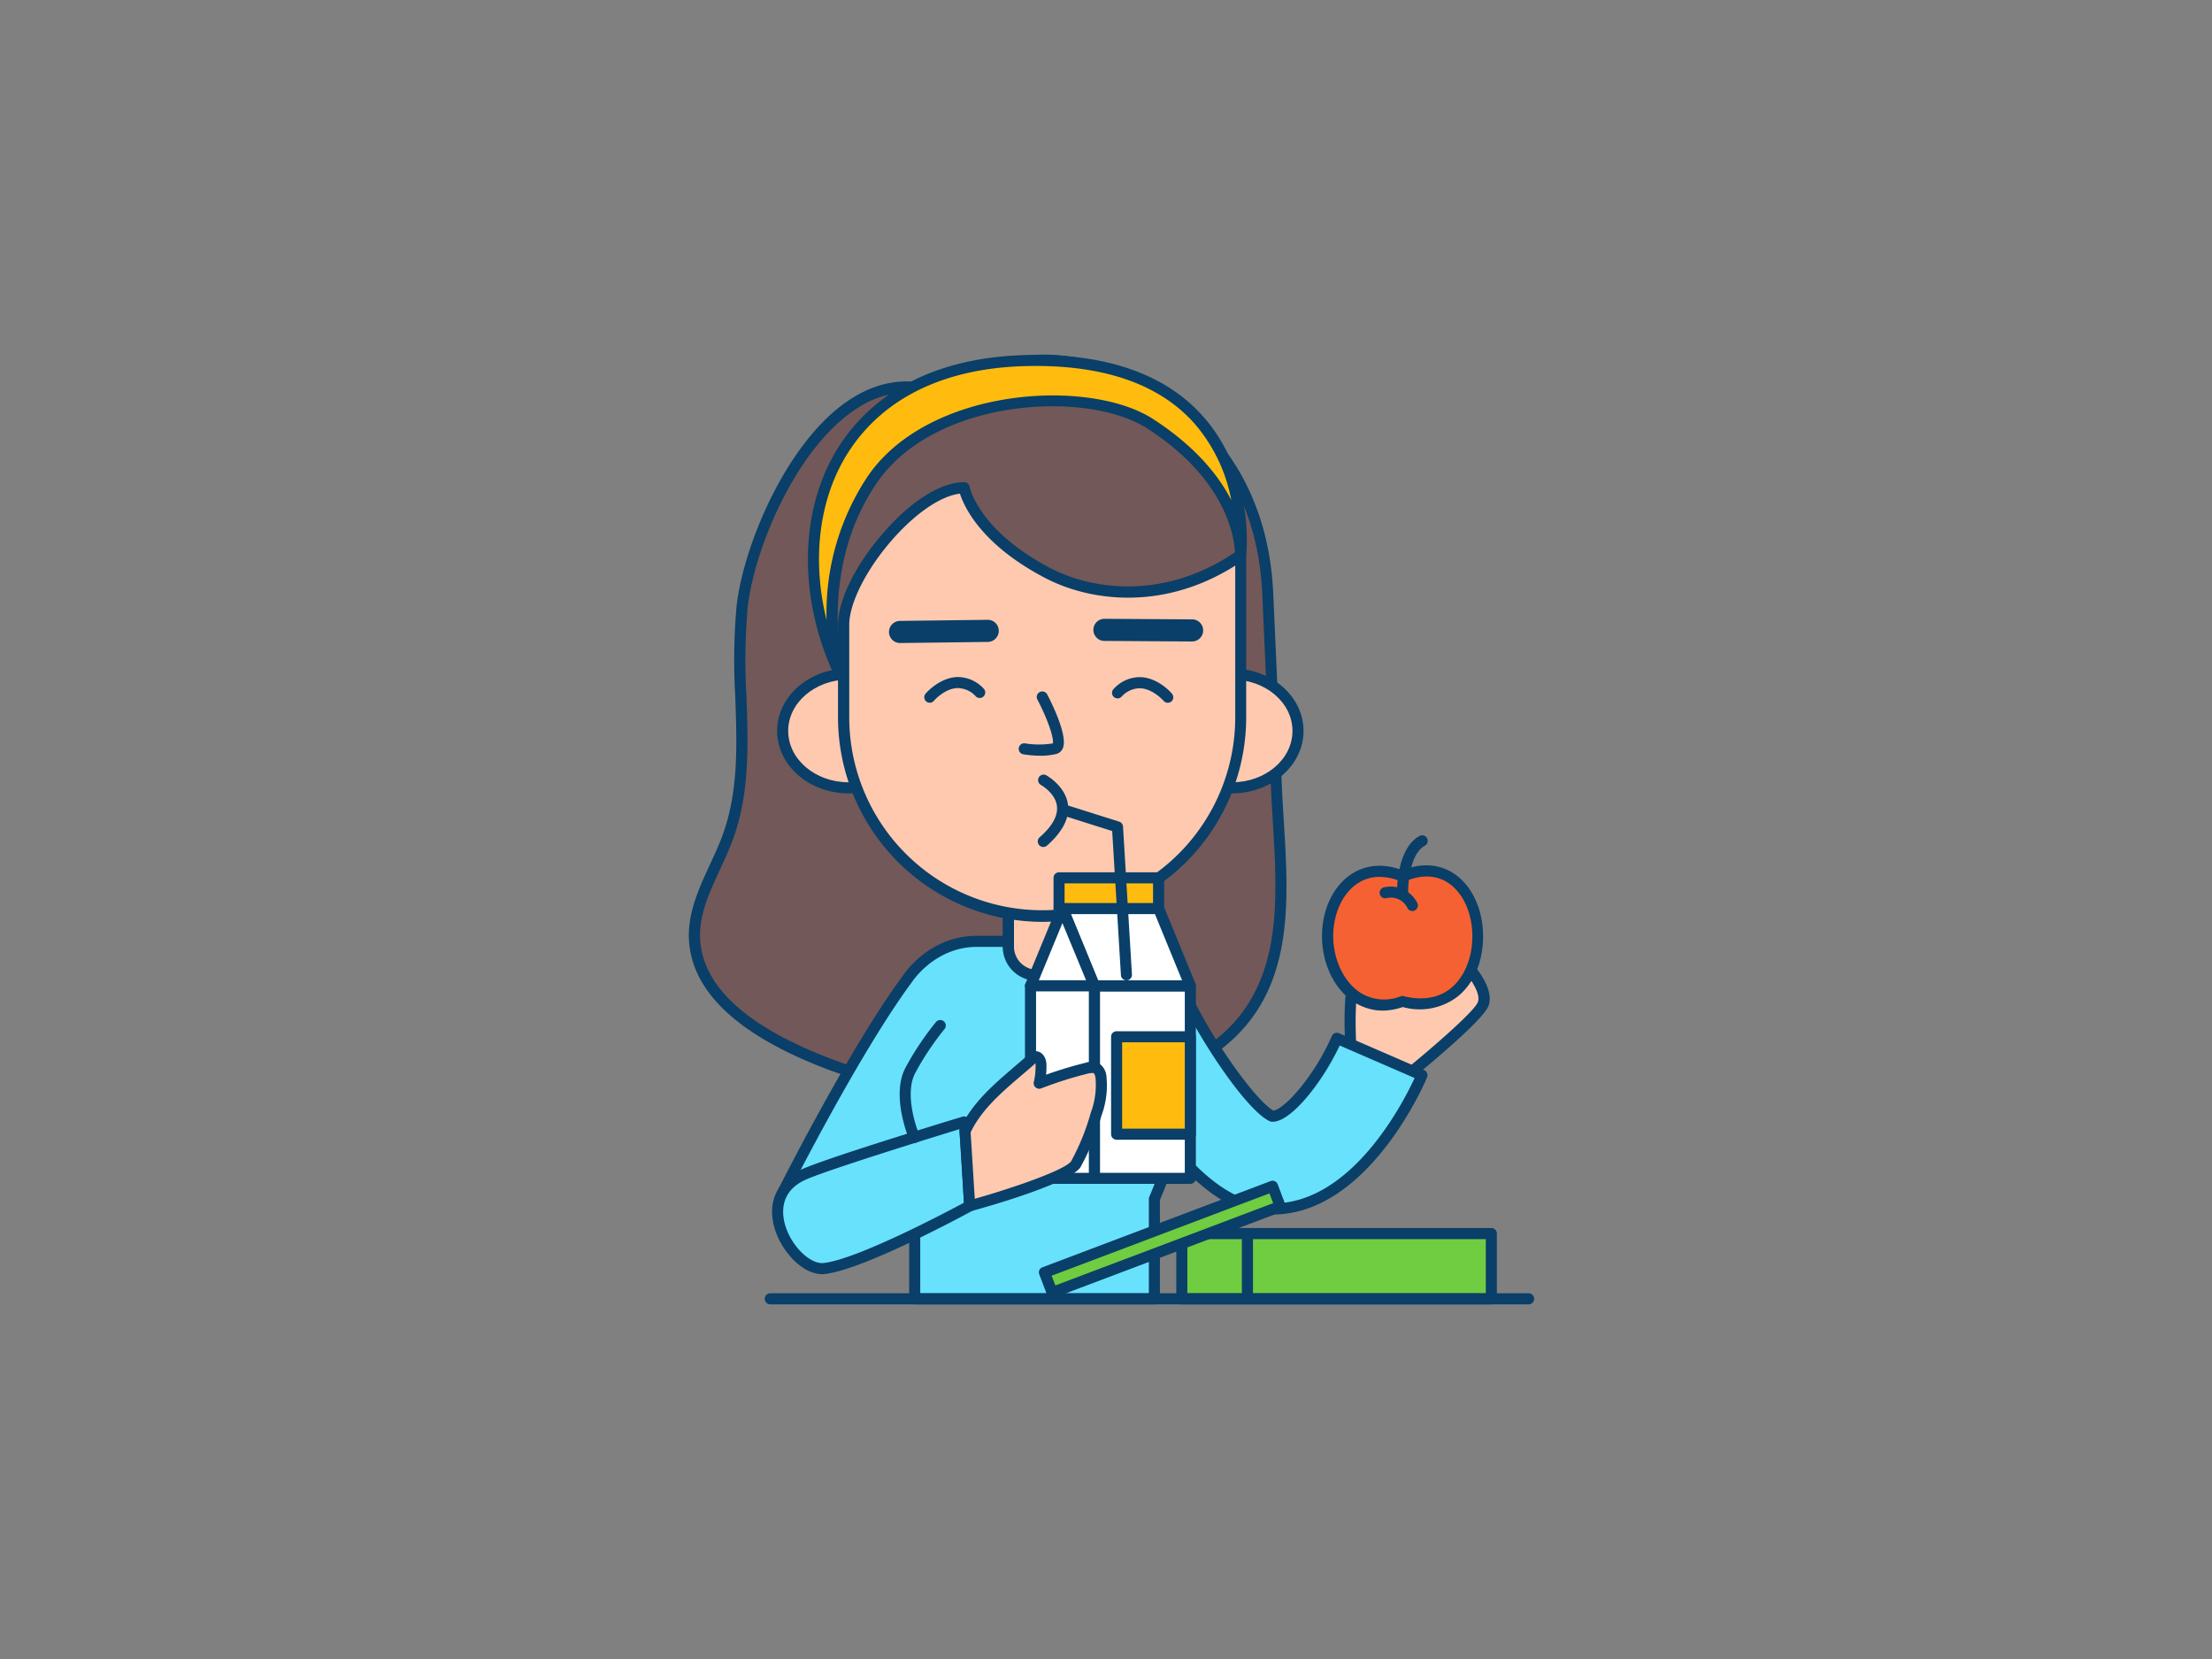 <svg xmlns="http://www.w3.org/2000/svg" viewBox="0 0 400 300"><rect x="0" y="0" width="400" height="300" fill="#808080" stroke="none"/><g id="_44_lunch_break_outline" data-name="#44_lunch_break_outline"><path d="M244.25,188.84s-.47-9.17.63-11.17,3.78-.88,4.09,3.9c0,0,11.64-10,13.85-8.9s6.45,6.16,5.35,8.9-14.79,13.76-14.79,13.76Z" fill="#ffc9b0"/><path d="M253.38,196.33a1,1,0,0,1-.58-.19l-9.13-6.49a1,1,0,0,1-.42-.76c-.08-1.58-.43-9.56.75-11.71a2.52,2.52,0,0,1,2.76-1.41c1.13.25,2.39,1.41,3,3.87,9.48-7.95,12.56-8.37,13.55-7.87,2.4,1.2,7.21,6.75,5.84,10.17-1.15,2.84-12.78,12.3-15.1,14.17A1,1,0,0,1,253.38,196.33Zm-8.16-8,8.12,5.77c5.24-4.25,13.2-11.12,13.9-12.87.81-2-2.95-6.68-4.87-7.64-1.21-.19-7.63,4.37-12.75,8.77a1,1,0,0,1-1.65-.69c-.17-2.62-1.1-3.79-1.64-3.91-.25-.06-.45.19-.57.42C245.12,179.31,245.06,184.62,245.22,188.3Z" fill="#093f68"/><path d="M187.08,65.18c9.11-.59,18.94,3.47,25.84,8.82,10.57,8.2,15.76,20.21,16.34,33.35l1.57,35.13c.77,17.27,4.18,36.82-12.55,47.88-8.66,5.72-19.35,7.45-29.72,7.82-12.85.46-25.95-1-38.05-5.55-9.76-3.65-24-10.5-24.89-22.5-.46-6.63,3.74-12.56,6-18.81,4.8-13.16,1-27.82,2.58-41.73,1.66-14.37,15.48-44.85,34.65-38.85a7.2,7.2,0,0,0,3,.63,6.21,6.21,0,0,0,2.88-1.62A22,22,0,0,1,187.08,65.18Z" fill="#725858"/><path d="M184.14,199.26a96.7,96.7,0,0,1-34-5.7c-16.29-6.08-24.88-13.94-25.54-23.36-.34-4.94,1.75-9.47,3.77-13.85.82-1.76,1.66-3.58,2.31-5.37,2.88-7.89,2.59-16.21,2.28-25a110.92,110.92,0,0,1,.25-16.5c1.25-10.84,9.08-29.83,20.53-37.26,5-3.25,10.17-4.06,15.41-2.42l.58.19a3.17,3.17,0,0,0,4.1-.82l.24-.19A22.87,22.87,0,0,1,187,64.19h0c10.12-.66,20.33,4.22,26.51,9,10.31,8,16.09,19.79,16.73,34.09l1.57,35.13c.09,1.95.21,3.92.33,5.91,1,16.09,2,32.72-13.33,42.85-7.54,5-17.14,7.52-30.23,8C187.1,199.23,185.61,199.26,184.14,199.26ZM164,71a16.56,16.56,0,0,0-9.11,2.91C143.92,81,136.42,99.25,135.22,109.7a109.45,109.45,0,0,0-.24,16.2c.3,8.61.61,17.51-2.4,25.76-.68,1.88-1.54,3.73-2.37,5.53-2,4.34-3.9,8.44-3.59,12.87.6,8.56,8.75,15.84,24.24,21.63,11.08,4.14,23.76,6,37.67,5.49,12.7-.45,22-2.89,29.2-7.66,14.36-9.49,13.38-25.54,12.43-41.06-.12-2-.24-4-.33-5.94l-1.57-35.13c-.61-13.7-6.12-25-15.95-32.6-5.89-4.57-15.6-9.23-25.16-8.61h0a20.9,20.9,0,0,0-11.82,4.36l-.24.19A6.4,6.4,0,0,1,172,72.36a6.26,6.26,0,0,1-2.84-.49l-.54-.17A15.14,15.14,0,0,0,164,71Z" fill="#093f68"/><path d="M230.16,218.62a19.19,19.19,0,0,1-3-.24c-11.79-1.95-22.8-21-27-29.11l14.9-7.69-7.45,3.84,7.44-3.85c4.85,9.36,11.92,18.91,15,20.28h.08c2.73,0,8.46-6.9,11.61-14.09l15.38,6.67C256,197,246.17,218.62,230.16,218.62Z" fill="#68e1fd"/><path d="M230.16,219.62a19.56,19.56,0,0,1-3.14-.26c-12.24-2-23.46-21.4-27.71-29.63a1,1,0,0,1,.43-1.35l14.9-7.7a1,1,0,0,1,1.34.43c4.94,9.54,11.61,18.24,14.3,19.73,2.06-.33,7.39-6.24,10.56-13.49a1,1,0,0,1,1.31-.51l15.38,6.67a1,1,0,0,1,.52,1.32C257,197.37,246.84,219.62,230.16,219.62ZM201.55,189.7c4.42,8.39,14.85,25.88,25.79,27.69a18,18,0,0,0,2.82.23c14.18,0,23.45-17.94,25.65-22.68l-13.55-5.88c-3.14,6.69-8.78,13.79-12.11,13.79H230a.92.92,0,0,1-.37-.09c-3.56-1.58-10.48-11.35-15-19.84l-6.56,3.39h0Z" fill="#093f68"/><path d="M211.07,177.67a15.42,15.42,0,0,0-13.55-7.44H176.64c-8.23,0-12.52,6.75-12.52,6.75-9.56,12.83-22.34,38.22-22.34,38.22l23.63,1.6v18.07h43.34V216.8S220.64,190.5,211.07,177.67Z" fill="#68e1fd"/><path d="M208.75,235.87H165.41a1,1,0,0,1-1-1V217.73l-22.7-1.54a1,1,0,0,1-.82-1.44c.13-.26,12.92-25.62,22.43-38.37.15-.23,4.64-7.15,13.32-7.15h20.88a16.34,16.34,0,0,1,14.4,7.9c4.11,5.56,5,14,2.55,25.13A82.89,82.89,0,0,1,209.75,217v17.86A1,1,0,0,1,208.75,235.87Zm-42.34-2h41.34V216.8a1,1,0,0,1,.09-.41c.11-.26,11.53-25.92,2.43-38.13l-.09-.13a14.29,14.29,0,0,0-12.66-6.9H176.64c-7.56,0-11.63,6.22-11.67,6.28-8.19,11-18.83,31.38-21.61,36.79l22.12,1.5a1,1,0,0,1,.93,1Z" fill="#093f68"/><path d="M182.32,164.09h12.25a0,0,0,0,1,0,0v7.08a5.21,5.21,0,0,1-5.21,5.21h-1.83a5.21,5.21,0,0,1-5.21-5.21v-7.08a0,0,0,0,1,0,0Z" fill="#ffc9b0"/><path d="M189.36,177.37h-1.84a6.21,6.21,0,0,1-6.2-6.2v-7.08a1,1,0,0,1,1-1h12.25a1,1,0,0,1,1,1v7.08A6.21,6.21,0,0,1,189.36,177.37Zm-6-12.28v6.08a4.2,4.2,0,0,0,4.2,4.2h1.84a4.21,4.21,0,0,0,4.21-4.2v-6.08Z" fill="#093f68"/><ellipse cx="153.43" cy="132.17" rx="11.9" ry="10.29" fill="#ffc9b0"/><path d="M153.43,143.46c-7.11,0-12.9-5.06-12.9-11.29s5.79-11.28,12.9-11.28,12.9,5.06,12.9,11.28S160.55,143.46,153.43,143.46Zm0-20.57c-6,0-10.9,4.16-10.9,9.28s4.89,9.29,10.9,9.29,10.9-4.17,10.9-9.29S159.44,122.89,153.43,122.89Z" fill="#093f68"/><ellipse cx="222.82" cy="132.17" rx="11.9" ry="10.29" fill="#ffc9b0"/><path d="M222.82,143.46c-7.12,0-12.9-5.06-12.9-11.29s5.78-11.28,12.9-11.28,12.9,5.06,12.9,11.28S229.93,143.46,222.82,143.46Zm0-20.57c-6,0-10.9,4.16-10.9,9.28s4.89,9.29,10.9,9.29,10.9-4.17,10.9-9.29S228.83,122.89,222.82,122.89Z" fill="#093f68"/><path d="M188.44,165.7h0a36,36,0,0,1-35.89-36V113c0-8.65,13.17-24.81,21.79-24.81,0,0,1.4,8.18,15,15.34,9.48,5,22.86,5.34,35-3.15V129.7A36,36,0,0,1,188.44,165.7Z" fill="#ffc9b0"/><path d="M188.44,166.7a37,37,0,0,1-36.9-37V113c0-4.34,3-10.59,7.91-16.3,5.08-6,10.65-9.51,14.89-9.51a1,1,0,0,1,1,.83c0,.07,1.56,7.83,14.44,14.63,8.14,4.29,21.34,5.74,34-3.09a1,1,0,0,1,1.57.82V129.7A37,37,0,0,1,188.44,166.7ZM173.59,89.27C170,89.69,165.29,93,161,98c-4.51,5.28-7.43,11.17-7.43,15V129.7a34.9,34.9,0,1,0,69.8,0V102.28c-12.91,8.17-26.19,6.56-34.5,2.17C177.42,98.42,174.35,91.65,173.59,89.27Z" fill="#093f68"/><path d="M188.27,136.66a20.58,20.58,0,0,1-3.23-.26,1,1,0,0,1-.81-1.16,1,1,0,0,1,1.16-.81,15.74,15.74,0,0,0,5,0c.24-.92-1-4.53-2.8-7.93a1,1,0,0,1,1.78-.92c.91,1.74,3.79,7.59,2.81,9.76a1.74,1.74,0,0,1-1.18,1A11.49,11.49,0,0,1,188.27,136.66Z" fill="#093f68"/><path d="M162.76,116.28a2,2,0,0,1,0-4l15.85-.2a2,2,0,0,1,0,4l-15.85.2Z" fill="#093f68"/><path d="M215.57,116h0l-15.85-.1a2,2,0,0,1,0-4h0l15.85.1a2,2,0,0,1,0,4Z" fill="#093f68"/><path d="M168.14,127.08a1,1,0,0,1-.76-1.65c.1-.12,2.45-2.84,5.65-3a6.41,6.41,0,0,1,4.89,2.14,1,1,0,0,1-1.41,1.41,4.53,4.53,0,0,0-3.39-1.55c-2.32.08-4.2,2.25-4.22,2.27A1,1,0,0,1,168.14,127.08Z" fill="#093f68"/><path d="M211.17,127.08a1,1,0,0,1-.76-.35s-1.92-2.19-4.23-2.27A4.51,4.51,0,0,0,202.8,126a1,1,0,0,1-1.42-1.41,6.41,6.41,0,0,1,4.89-2.14c3.21.13,5.56,2.85,5.66,3a1,1,0,0,1-.12,1.41A1,1,0,0,1,211.17,127.08Z" fill="#093f68"/><path d="M174.33,202.89c.22.64,1,15.19,1,15.19s-19.12,10.44-26.23,11.3c-5.55.67-13.57-12.17-4.18-16.81C148.85,210.64,174.33,202.89,174.33,202.89Z" fill="#68e1fd"/><path d="M148.68,230.41c-3.65,0-7.4-4.21-8.6-8.27-1.35-4.52.3-8.43,4.42-10.46,3.94-2,28.5-9.43,29.54-9.75a1,1,0,0,1,1.24.64c.21.64.7,8.76,1.06,15.45a1,1,0,0,1-.51.93c-.79.43-19.37,10.55-26.59,11.42A3.43,3.43,0,0,1,148.68,230.41Zm24.8-26.22c-5,1.54-24.77,7.64-28.1,9.28-4.4,2.17-4,6-3.39,8.1,1.13,3.8,4.54,7.12,7,6.82,6.18-.75,22.13-9.19,25.31-10.89C174.07,213.05,173.69,206.73,173.48,204.19Z" fill="#093f68"/><path d="M165.33,206.67a1,1,0,0,1-.92-.61c-.13-.33-3.33-8-.66-13a52.21,52.21,0,0,1,5.51-8.25,1,1,0,0,1,1.41-.12,1,1,0,0,1,.12,1.41,50.79,50.79,0,0,0-5.27,7.9c-2.23,4.17.71,11.24.74,11.31a1,1,0,0,1-.54,1.31A.88.88,0,0,1,165.33,206.67Z" fill="#093f68"/><rect x="197.9" y="178.27" width="17.35" height="34.8" transform="translate(413.15 391.35) rotate(-180)" fill="#fff"/><path d="M215.25,214.08H197.9a1,1,0,0,1-1-1V178.27a1,1,0,0,1,1-1h17.35a1,1,0,0,1,1,1v34.81A1,1,0,0,1,215.25,214.08Zm-16.35-2h15.35V179.27H198.9Z" fill="#093f68"/><polygon points="192.16 164.3 209.51 164.3 215.25 178.27 197.9 178.27 192.16 164.3" fill="#fff"/><path d="M215.25,179.27H197.9a1,1,0,0,1-.93-.62l-5.74-14a1,1,0,0,1,.1-.94,1,1,0,0,1,.83-.44h17.35a1,1,0,0,1,.93.62l5.74,14a1,1,0,0,1-.1.94A1,1,0,0,1,215.25,179.27Zm-16.68-2h15.19l-4.92-12H193.65Z" fill="#093f68"/><polygon points="192.13 164.3 186.35 178.27 197.9 178.27 192.13 164.3" fill="#fff"/><path d="M197.9,179.27H186.35a1,1,0,0,1-.83-.44,1,1,0,0,1-.09-.94l5.77-14a1,1,0,0,1,1.85,0l5.77,14a1,1,0,0,1-.09.94A1,1,0,0,1,197.9,179.27Zm-10.05-2h8.55l-4.28-10.35Z" fill="#093f68"/><rect x="186.35" y="178.27" width="11.54" height="34.8" fill="#fff"/><path d="M197.9,214.08H186.35a1,1,0,0,1-1-1V178.27a1,1,0,0,1,1-1H197.9a1,1,0,0,1,1,1v34.81A1,1,0,0,1,197.9,214.08Zm-10.55-2h9.55V179.27h-9.55Z" fill="#093f68"/><rect x="191.54" y="158.74" width="17.98" height="5.56" fill="#ffbc0e"/><path d="M209.51,165.3h-18a1,1,0,0,1-1-1v-5.56a1,1,0,0,1,1-1h18a1,1,0,0,1,1,1v5.56A1,1,0,0,1,209.51,165.3Zm-17-2h16v-3.56h-16Z" fill="#093f68"/><path d="M203.7,177.28a1,1,0,0,1-1-.94l-1.58-26.06-8.64-2.73a1,1,0,0,1-.65-1.25,1,1,0,0,1,1.25-.66l9.3,2.94a1,1,0,0,1,.7.9l1.61,26.74a1,1,0,0,1-.93,1.06Z" fill="#093f68"/><rect x="201.92" y="187.48" width="13.33" height="17.62" fill="#ffbc0e"/><path d="M215.25,206.1H201.92a1,1,0,0,1-1-1V187.48a1,1,0,0,1,1-1h13.33a1,1,0,0,1,1,1V205.1A1,1,0,0,1,215.25,206.1Zm-12.33-2h11.33V188.48H202.92Z" fill="#093f68"/><path d="M174.51,204.59c2.42-5.38,7.69-9.18,12.05-13.08a1.22,1.22,0,0,1,.78-.41c.63,0,.88.82.89,1.45a13.31,13.31,0,0,1-.33,3.33,74.14,74.14,0,0,1,8.61-2.72,2.35,2.35,0,0,1,1.77,0,2.12,2.12,0,0,1,.81,1.53,14.84,14.84,0,0,1-.89,6.77,42.53,42.53,0,0,1-3.63,9c-1.67,2.72-19.22,7.59-19.22,7.59Z" fill="#ffc9b0"/><path d="M175.35,219.08a1,1,0,0,1-.58-.19,1,1,0,0,1-.42-.75l-.84-13.49a1,1,0,0,1,.09-.47c2.07-4.61,6-8,9.88-11.32.82-.7,1.63-1.39,2.41-2.09a2.21,2.21,0,0,1,1.44-.67c1,0,1.87,1,1.9,2.42a13.78,13.78,0,0,1-.07,1.82c2.33-.83,4.72-1.56,7.11-2.15a3.29,3.29,0,0,1,2.53.15,3.08,3.08,0,0,1,1.27,2.23,15.73,15.73,0,0,1-.91,7.23,43.87,43.87,0,0,1-3.74,9.21c-1.78,2.91-16.81,7.2-19.81,8A.82.82,0,0,1,175.35,219.08Zm.17-14.3.75,12c8.1-2.31,16.57-5.39,17.44-6.82a41.3,41.3,0,0,0,3.54-8.76,14.16,14.16,0,0,0,.85-6.31c-.11-.63-.27-.8-.34-.84s-.76,0-1,.08a70.31,70.31,0,0,0-8.49,2.69,1,1,0,0,1-1-.18,1,1,0,0,1-.32-1,12.33,12.33,0,0,0,.31-3.09,1.23,1.23,0,0,0,0-.29c-.78.7-1.6,1.4-2.42,2.1C181.17,197.48,177.45,200.68,175.52,204.78Zm11.92-12.7Z" fill="#093f68"/><path d="M188.66,153.16a1,1,0,0,1-.66-1.75c2.28-2,3.33-3.89,3.13-5.62-.27-2.4-2.92-3.86-2.94-3.87a1,1,0,0,1,.94-1.76c.15.07,3.59,2,4,5.39.28,2.42-1,4.89-3.8,7.36A1,1,0,0,1,188.66,153.16Z" fill="#093f68"/><path d="M151.41,120.9s-4.56-18.46,6.45-34.31,39.15-17,50.12-10c17.15,11,16.36,23.79,16.36,23.79s4.17-35.36-37.26-35.23C149.71,65.3,140.37,96.08,151.41,120.9Z" fill="#ffbc0e"/><path d="M151.41,121.9a1,1,0,0,1-.92-.6c-6.29-14.15-5.79-29.75,1.3-40.71,4.82-7.45,14.86-16.34,35.29-16.41h.24c13.48,0,23.64,3.73,30.19,11.07,9.43,10.58,7.89,24.69,7.82,25.28a1,1,0,0,1-2-.18c0-.12.49-12.35-15.9-22.89-10.94-7-38.26-5.42-48.76,9.7-10.61,15.28-6.35,33.32-6.3,33.5a1,1,0,0,1-.65,1.18A.91.91,0,0,1,151.41,121.9Zm35.91-55.72h-.24c-15.46,0-27.08,5.41-33.61,15.5-5.36,8.28-6.73,19.41-4,30.44A44.55,44.55,0,0,1,157,86c11.09-16,39.93-17.68,51.48-10.25,7.73,5,11.92,10.28,14.18,14.7a29.37,29.37,0,0,0-6.7-13.9C209.85,69.68,200.2,66.18,187.32,66.18Z" fill="#093f68"/><path d="M267.19,169.3c0,7.49-4.84,14-13.57,11.81-8.06,2.84-13.56-4.32-13.56-11.81s5.4-14.2,13.56-10.85C261.93,154.89,267.19,161.8,267.19,169.3Z" fill="#f56132"/><path d="M250.09,182.75a9.65,9.65,0,0,1-5.6-1.79c-3.35-2.38-5.43-6.85-5.43-11.66s2-9,5.24-11.18c1.88-1.26,5-2.38,9.31-.75,4.32-1.71,7.42-.64,9.29.59,3.26,2.15,5.29,6.5,5.29,11.34,0,4.67-1.73,8.7-4.73,11a11.27,11.27,0,0,1-9.79,1.8A11.32,11.32,0,0,1,250.09,182.75Zm-.64-24.18a7.08,7.08,0,0,0-4,1.21c-2.69,1.8-4.36,5.45-4.36,9.52s1.8,8,4.59,10a8.07,8.07,0,0,0,7.64.85.92.92,0,0,1,.57,0c3.29.82,6.18.34,8.36-1.36,2.49-1.95,4-5.49,4-9.48,0-4.18-1.68-7.88-4.39-9.67-2.17-1.43-4.86-1.51-7.78-.26a1,1,0,0,1-.78,0A10,10,0,0,0,249.45,158.57Z" fill="#093f68"/><path d="M253.62,162.44a1,1,0,0,1-1-1c0-.33-.09-8,4.08-10.27a1,1,0,0,1,1.36.4,1,1,0,0,1-.41,1.36c-2.57,1.39-3.06,6.59-3,8.47a1,1,0,0,1-1,1Z" fill="#093f68"/><path d="M255.4,164.74a1,1,0,0,1-.86-.49,3.33,3.33,0,0,0-3.77-1.85,1,1,0,0,1-.57-1.92,5.39,5.39,0,0,1,6.06,2.75,1,1,0,0,1-.35,1.37A1,1,0,0,1,255.4,164.74Z" fill="#093f68"/><rect x="225.57" y="223.07" width="44.11" height="11.81" fill="#70cc40"/><path d="M269.68,235.87H225.57a1,1,0,0,1-1-1v-11.8a1,1,0,0,1,1-1h44.11a1,1,0,0,1,1,1v11.8A1,1,0,0,1,269.68,235.87Zm-43.11-2h42.11v-9.8H226.57Z" fill="#093f68"/><rect x="213.71" y="223.07" width="11.87" height="11.81" transform="translate(439.28 457.94) rotate(180)" fill="#70cc40"/><path d="M225.57,235.87H213.71a1,1,0,0,1-1-1v-11.8a1,1,0,0,1,1-1h11.86a1,1,0,0,1,1,1v11.8A1,1,0,0,1,225.57,235.87Zm-10.86-2h9.86v-9.8h-9.86Z" fill="#093f68"/><rect x="188.14" y="222.18" width="44.11" height="3.89" transform="translate(-65.64 88.75) rotate(-20.7)" fill="#70cc40"/><path d="M190.25,234.74a1,1,0,0,1-.93-.65l-1.38-3.63a1,1,0,0,1,0-.77,1,1,0,0,1,.56-.52l41.26-15.59a1,1,0,0,1,1.29.58l1.37,3.64a1,1,0,0,1,0,.76,1,1,0,0,1-.56.53l-41.26,15.59A1.13,1.13,0,0,1,190.25,234.74Zm-.08-4.05.67,1.76,39.39-14.88-.67-1.77Z" fill="#093f68"/><path d="M276.42,235.87H139.29a1,1,0,1,1,0-2H276.42a1,1,0,0,1,0,2Z" fill="#093f68"/></g></svg>